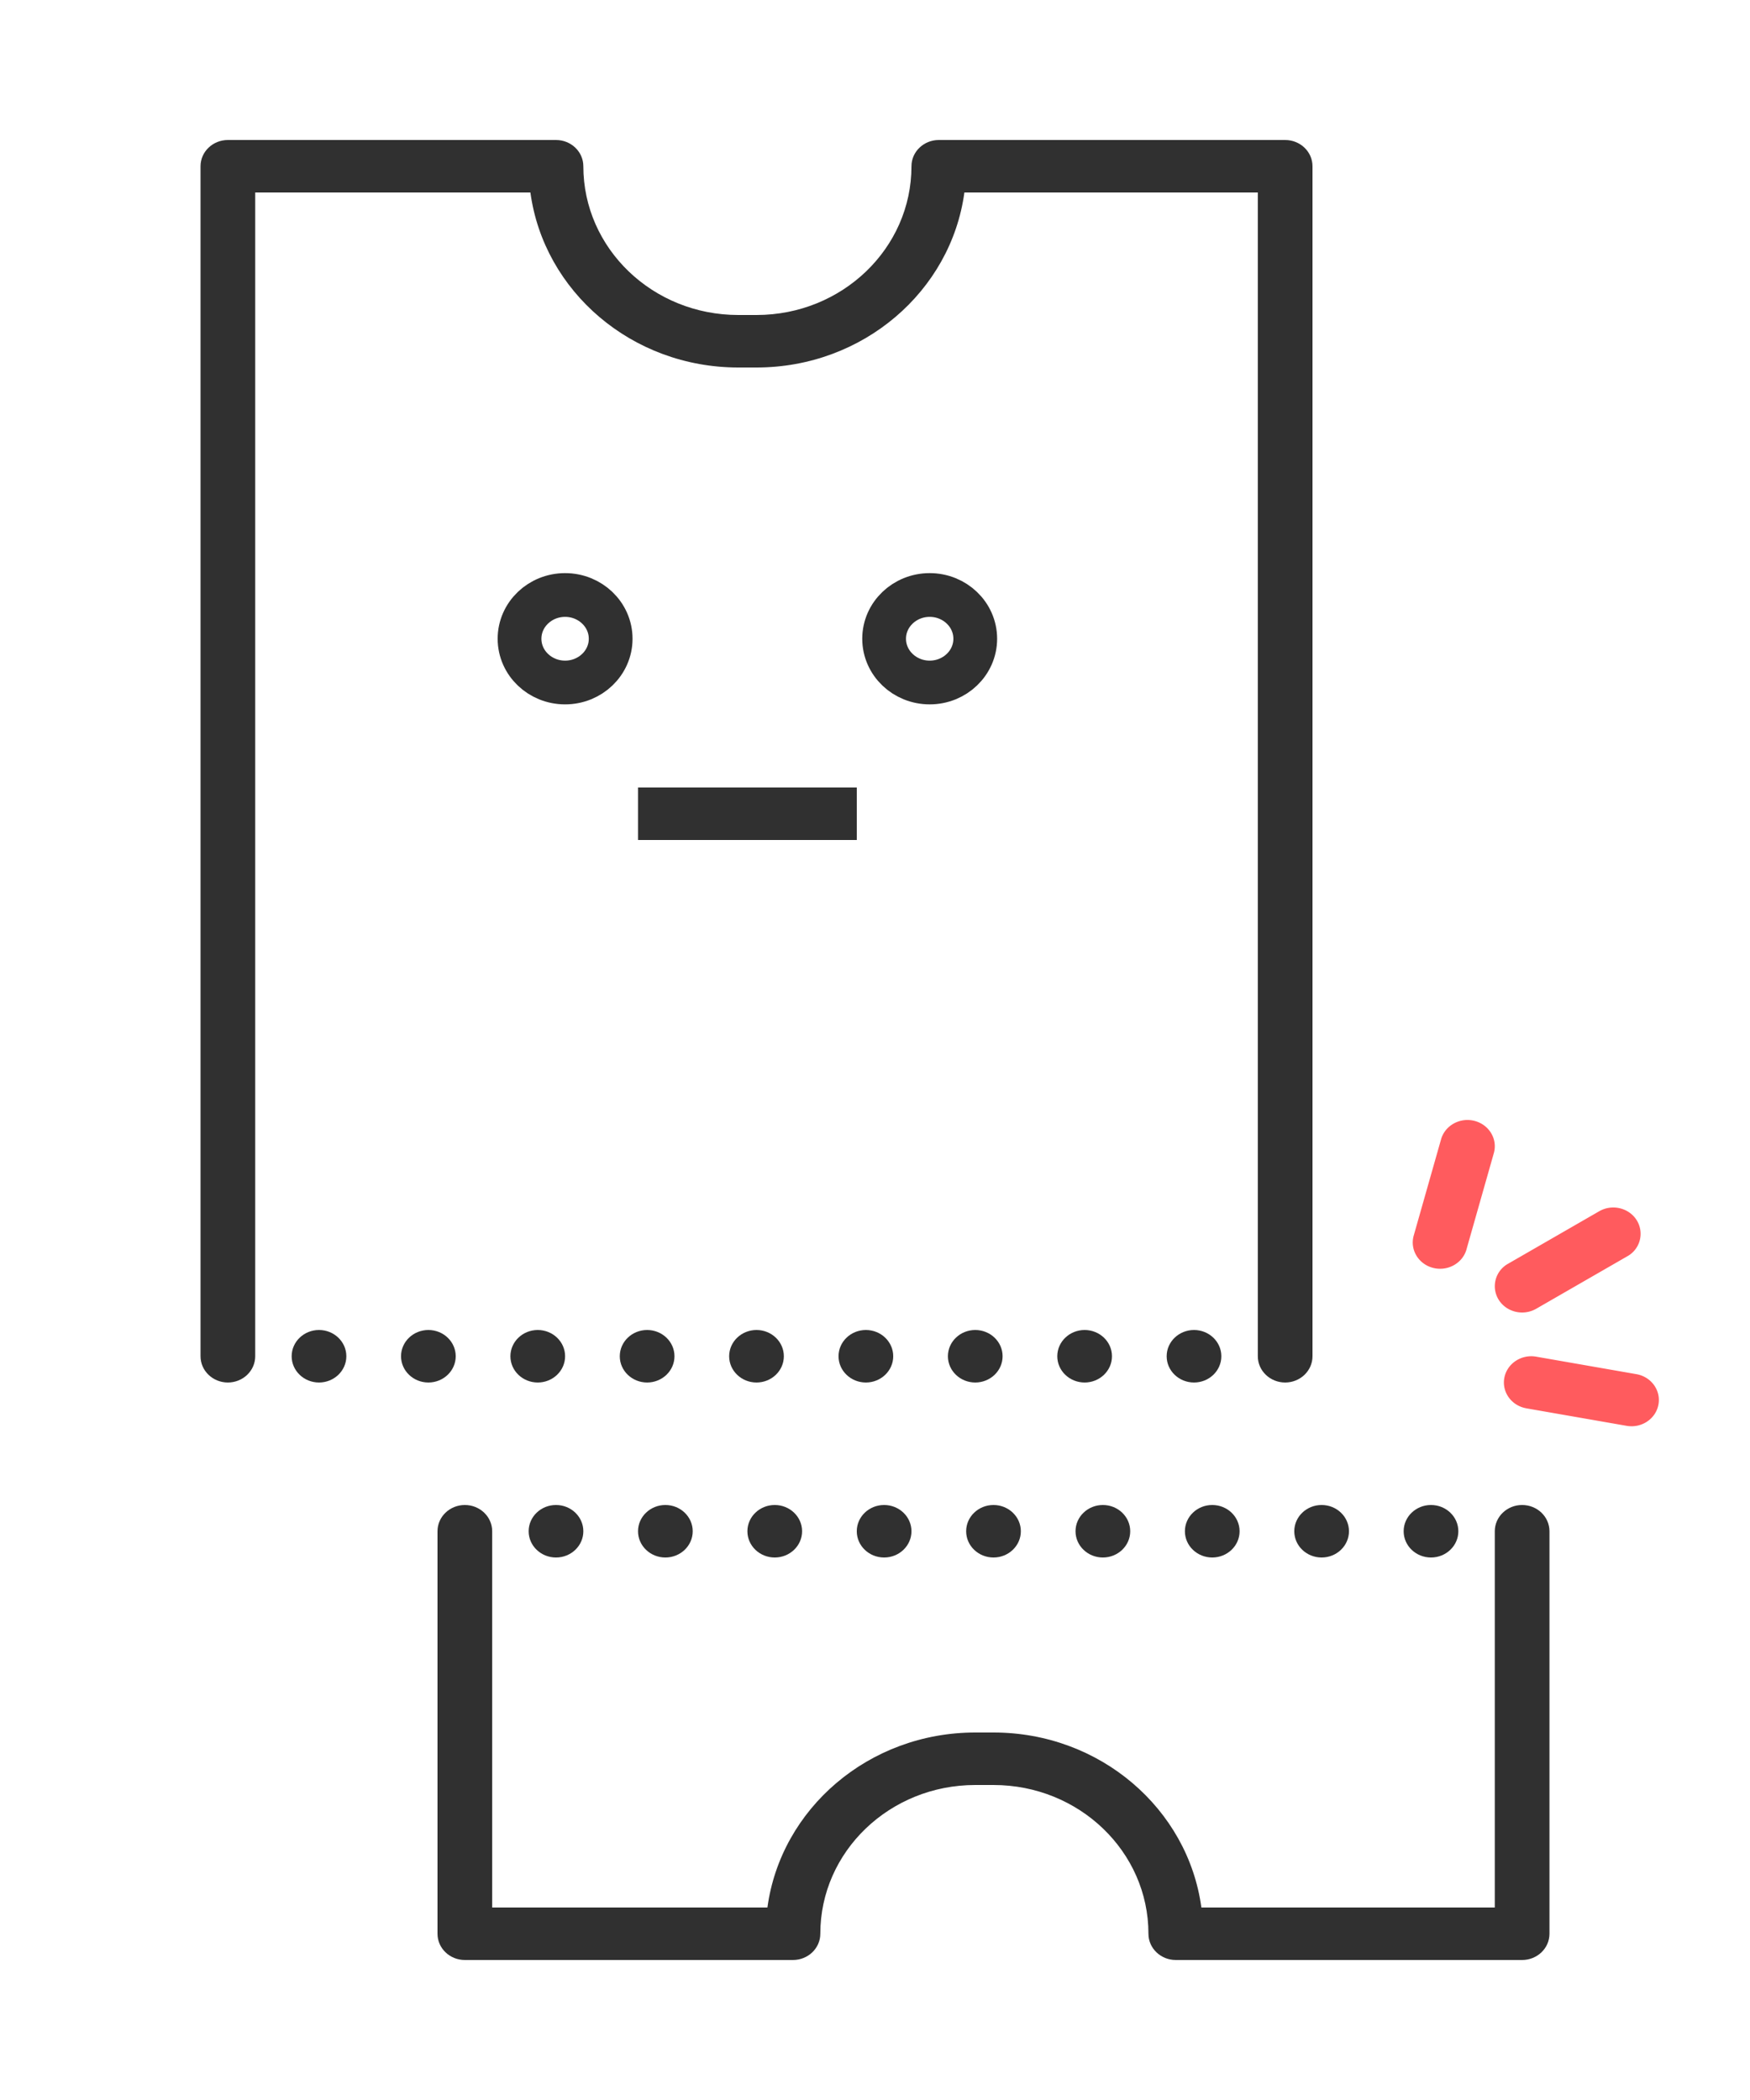 <svg xmlns="http://www.w3.org/2000/svg" width="80" height="96" viewBox="0 0 80 96">
    <g fill="none" fill-rule="evenodd">
        <path fill="#303030" d="M29.167 36h10v2.4h-10z"/>
        <path fill="#303030" fill-rule="nonzero" d="M11.667 8.8V62c0 .663-.56 1.2-1.25 1.2s-1.25-.537-1.25-1.2V7.6c0-.663.56-1.2 1.25-1.2h15c.69 0 1.25.537 1.25 1.2 0 3.756 3.171 6.8 7.083 6.8h.833c3.912 0 7.084-3.044 7.084-6.8 0-.663.56-1.2 1.25-1.2H58.75c.69 0 1.25.537 1.25 1.2V62c0 .663-.56 1.2-1.25 1.2s-1.25-.537-1.25-1.2V8.8H44.086c-.613 4.514-4.634 8-9.503 8h-.833c-4.87 0-8.89-3.486-9.503-8h-12.58z"/>
        <ellipse cx="25.833" cy="29.2" stroke="#303030" stroke-width="2" rx="2.083" ry="2"/>
        <ellipse cx="42.5" cy="29.2" stroke="#303030" stroke-width="2" rx="2.083" ry="2"/>
        <ellipse cx="14.583" cy="62" fill="#303030" rx="1.25" ry="1.2"/>
        <ellipse cx="19.583" cy="62" fill="#303030" rx="1.25" ry="1.2"/>
        <ellipse cx="24.583" cy="62" fill="#303030" rx="1.25" ry="1.2"/>
        <ellipse cx="29.583" cy="62" fill="#303030" rx="1.25" ry="1.2"/>
        <ellipse cx="34.583" cy="62" fill="#303030" rx="1.25" ry="1.2"/>
        <ellipse cx="39.583" cy="62" fill="#303030" rx="1.25" ry="1.2"/>
        <ellipse cx="44.583" cy="62" fill="#303030" rx="1.25" ry="1.2"/>
        <ellipse cx="49.583" cy="62" fill="#303030" rx="1.25" ry="1.2"/>
        <ellipse cx="54.583" cy="62" fill="#303030" rx="1.25" ry="1.2"/>
        <path fill="#303030" fill-rule="nonzero" d="M22.5 87.2V70c0-.663-.56-1.2-1.25-1.2S20 69.337 20 70v18.4c0 .663.56 1.2 1.25 1.2h15c.69 0 1.25-.537 1.25-1.2 0-3.756 3.171-6.8 7.083-6.8h.834c3.912 0 7.083 3.044 7.083 6.8 0 .663.56 1.2 1.25 1.2h15.833c.69 0 1.25-.537 1.25-1.2V70c0-.663-.56-1.2-1.25-1.2s-1.25.537-1.25 1.2v17.2H54.92c-.612-4.514-4.633-8-9.502-8h-.834c-4.869 0-8.89 3.486-9.502 8H22.5z"/>
        <ellipse cx="25.417" cy="70" fill="#303030" rx="1.25" ry="1.2" transform="matrix(1 0 0 -1 0 140)"/>
        <ellipse cx="30.417" cy="70" fill="#303030" rx="1.25" ry="1.2" transform="matrix(1 0 0 -1 0 140)"/>
        <ellipse cx="35.417" cy="70" fill="#303030" rx="1.25" ry="1.2" transform="matrix(1 0 0 -1 0 140)"/>
        <ellipse cx="40.417" cy="70" fill="#303030" rx="1.25" ry="1.2" transform="matrix(1 0 0 -1 0 140)"/>
        <ellipse cx="45.417" cy="70" fill="#303030" rx="1.25" ry="1.2" transform="matrix(1 0 0 -1 0 140)"/>
        <ellipse cx="50.417" cy="70" fill="#303030" rx="1.25" ry="1.2" transform="matrix(1 0 0 -1 0 140)"/>
        <ellipse cx="55.417" cy="70" fill="#303030" rx="1.25" ry="1.2" transform="matrix(1 0 0 -1 0 140)"/>
        <ellipse cx="60.417" cy="70" fill="#303030" rx="1.25" ry="1.2" transform="matrix(1 0 0 -1 0 140)"/>
        <ellipse cx="65.417" cy="70" fill="#303030" rx="1.25" ry="1.2" transform="matrix(1 0 0 -1 0 140)"/>
        <path fill="#FF5B5E" fill-rule="nonzero" d="M69.777 64.38c-.68-.118-1.13-.743-1.007-1.395.124-.652.775-1.084 1.454-.966l4.583.8c.68.119 1.13.744 1.006 1.396-.123.652-.774 1.084-1.453.966l-4.583-.8zM70.226 59.829c-.592.341-1.36.157-1.715-.412a1.173 1.173 0 0 1 .43-1.646l4.166-2.4c.592-.341 1.36-.157 1.715.412a1.173 1.173 0 0 1-.429 1.646l-4.167 2.4zM67.04 57.116c-.182.64-.87 1.016-1.536.842-.666-.175-1.058-.834-.877-1.474l1.25-4.4c.182-.64.87-1.016 1.535-.842.666.175 1.059.834.877 1.474l-1.25 4.4z"/>
    </g>
</svg>
